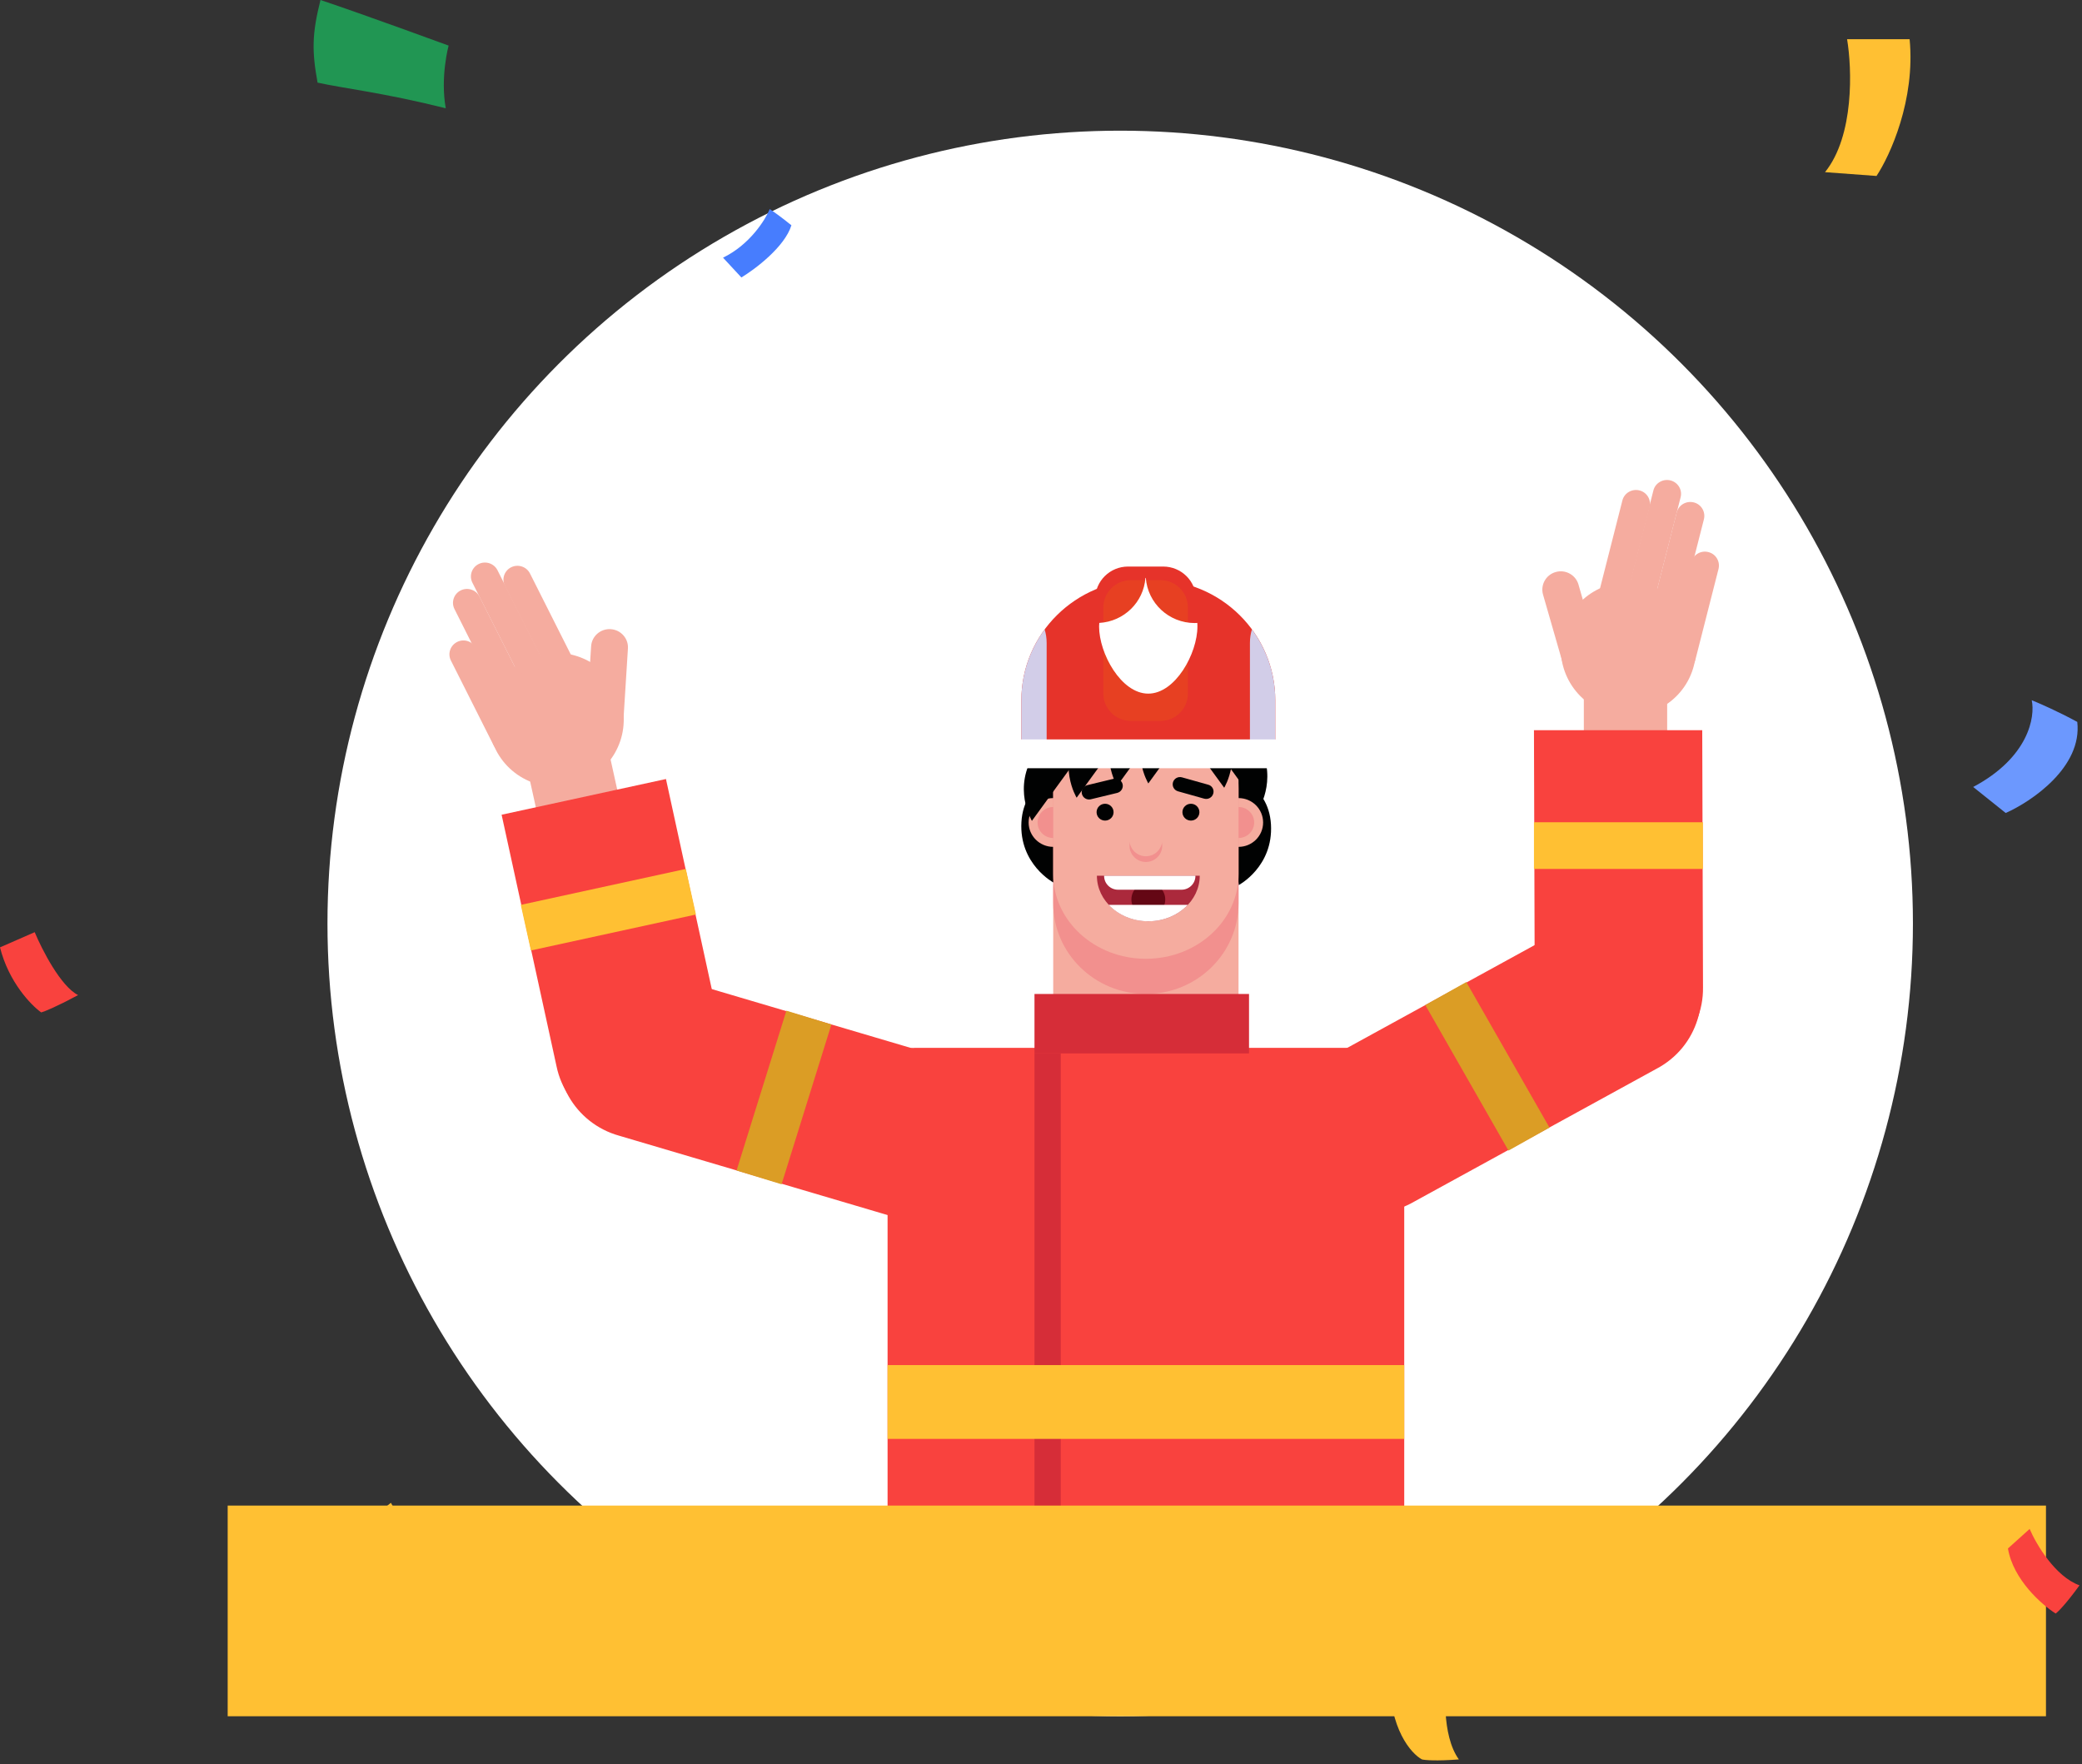 <svg width="478" height="405" viewBox="0 0 478 405" fill="none" xmlns="http://www.w3.org/2000/svg">
<rect x="0" y="0" width="478" height="405" fill="#333333" stroke="none"/>
<circle cx="257.183" cy="212" r="182" fill="white"/>
<g clip-path="url(#clip0)">
<path d="M282.121 177.712L284.381 203.198C284.381 203.198 292.359 198.997 291.798 189.262C291.236 179.659 282.121 177.712 282.121 177.712Z" fill="#010202"/>
<path d="M244.183 177.156L241.922 202.642C241.922 202.642 233.944 198.441 234.506 188.706C235.067 179.103 244.183 177.156 244.183 177.156Z" fill="#010202"/>
<path d="M322.586 367.273C316.367 341.23 292.773 321.848 264.6 321.848C236.427 321.848 212.833 341.23 206.613 367.273H322.586Z" fill="#E94E1B"/>
<path d="M247.462 188.823C247.462 191.912 244.936 194.415 241.818 194.415C238.701 194.415 236.16 191.912 236.16 188.823C236.16 185.734 238.686 183.216 241.818 183.216C244.936 183.216 247.462 185.719 247.462 188.823Z" fill="#F5AC9F"/>
<path d="M245.394 188.823C245.394 190.785 243.784 192.38 241.804 192.38C239.824 192.38 238.214 190.785 238.214 188.823C238.214 186.861 239.824 185.266 241.804 185.266C243.798 185.266 245.394 186.847 245.394 188.823Z" fill="#F2908E"/>
<path d="M289.995 188.823C289.995 191.912 287.469 194.415 284.352 194.415C281.234 194.415 278.708 191.912 278.708 188.823C278.708 185.734 281.234 183.216 284.352 183.216C287.469 183.216 289.995 185.719 289.995 188.823Z" fill="#F5AC9F"/>
<path d="M287.942 188.823C287.942 190.785 286.331 192.38 284.352 192.38C282.372 192.38 280.762 190.785 280.762 188.823C280.762 186.861 282.372 185.266 284.352 185.266C286.331 185.266 287.942 186.847 287.942 188.823Z" fill="#F2908E"/>
<path d="M284.352 240.557C284.352 252.078 274.823 261.403 263.078 261.403C251.333 261.403 241.804 252.063 241.804 240.557V203.989C241.804 192.468 251.333 183.143 263.078 183.143C274.823 183.143 284.352 192.483 284.352 203.989V240.557Z" fill="#F5AC9F"/>
<path d="M284.352 207.341C284.352 218.862 274.823 228.187 263.078 228.187C251.333 228.187 241.804 218.848 241.804 207.341V181.006C241.804 169.485 251.333 160.16 263.078 160.16C274.823 160.16 284.352 169.499 284.352 181.006V207.341Z" fill="#F2908E"/>
<path d="M284.352 200.681C284.352 211.411 274.823 220.107 263.078 220.107C251.333 220.107 241.804 211.411 241.804 200.681V176.145C241.804 165.415 251.333 156.719 263.078 156.719C274.823 156.719 284.352 165.415 284.352 176.145V200.681Z" fill="#F5AC9F"/>
<path d="M252.027 167.684L236.914 188.442C236.914 188.442 232.231 180.786 237.741 172.705C243.178 164.741 252.027 167.684 252.027 167.684Z" fill="#010202"/>
<path d="M262.28 162.37L247.182 183.128C247.182 183.128 242.498 175.472 248.009 167.391C253.431 159.428 262.28 162.37 262.28 162.37Z" fill="#010202"/>
<path d="M271.573 159.647L256.475 180.405C256.475 180.405 251.791 172.749 257.302 164.668C262.724 156.69 271.573 159.647 271.573 159.647Z" fill="#010202"/>
<path d="M278.738 159.091L263.64 179.849C263.64 179.849 258.956 172.193 264.467 164.112C269.889 156.134 278.738 159.091 278.738 159.091Z" fill="#010202"/>
<path d="M265.944 160.086L281.058 180.844C281.058 180.844 285.741 173.188 280.231 165.107C274.794 157.144 265.944 160.086 265.944 160.086Z" fill="#010202"/>
<path d="M274.011 164.756L289.109 185.514C289.109 185.514 293.793 177.858 288.282 169.777C282.86 161.814 274.011 164.756 274.011 164.756Z" fill="#010202"/>
<path d="M248.393 182.265C248.615 183.158 249.531 183.714 250.432 183.494L256.489 182.03C257.39 181.811 257.952 180.903 257.73 180.01C257.508 179.117 256.592 178.561 255.691 178.781L249.634 180.245C248.718 180.464 248.171 181.372 248.393 182.265Z" fill="#010202"/>
<path d="M278.546 182.191C278.295 183.084 277.364 183.597 276.463 183.348L270.465 181.664C269.564 181.416 269.047 180.493 269.298 179.6C269.549 178.722 270.48 178.195 271.381 178.458L277.379 180.142C278.295 180.376 278.812 181.298 278.546 182.191Z" fill="#010202"/>
<path d="M362.194 211.557C371.605 206.595 383.306 210.137 388.314 219.462C393.322 228.802 389.747 240.382 380.336 245.344L323.945 276.262C314.534 281.225 302.833 277.682 297.825 268.357L310.826 261.594C305.818 252.269 296.392 247.438 305.818 242.475L362.194 211.557Z" fill="#F9423E"/>
<path d="M336.642 225.449L327.232 230.73L346.329 264.14L355.739 258.859L336.642 225.449Z" fill="#DB9D25"/>
<path d="M322.394 367.273V246.749C322.394 243.324 319.602 240.557 316.145 240.557H210.026C206.569 240.557 203.776 243.324 203.776 246.749V367.273H322.394Z" fill="#F9423E"/>
<path d="M243.533 241.831H237.505V367.273H243.533V241.831Z" fill="#D62D38"/>
<path d="M275.369 186.451C275.369 187.52 274.497 188.384 273.419 188.384C272.34 188.384 271.469 187.52 271.469 186.451C271.469 185.383 272.34 184.519 273.419 184.519C274.497 184.519 275.369 185.383 275.369 186.451Z" fill="#010202"/>
<path d="M255.661 186.451C255.661 187.52 254.789 188.384 253.711 188.384C252.632 188.384 251.761 187.52 251.761 186.451C251.761 185.383 252.632 184.519 253.711 184.519C254.789 184.519 255.661 185.383 255.661 186.451Z" fill="#010202"/>
<path d="M292.788 175.78V160.775C292.788 145.506 280.304 133.136 264.895 133.136H262.384C246.975 133.136 234.491 145.506 234.491 160.775V175.794H292.788V175.78Z" fill="#E6332A"/>
<path d="M274.602 161.14C274.602 165.269 271.218 168.606 267.052 168.606H258.986C254.82 168.606 251.437 165.254 251.437 161.14V137.542C251.437 133.414 254.82 130.062 258.986 130.062H267.052C271.218 130.062 274.602 133.414 274.602 137.542V161.14Z" fill="#E6332A"/>
<path opacity="0.5" d="M272.725 159.237C272.725 162.707 269.889 165.503 266.402 165.503H259.636C256.149 165.503 253.312 162.692 253.312 159.237V139.445C253.312 135.991 256.149 133.18 259.636 133.18H266.402C269.889 133.18 272.725 135.991 272.725 139.445V159.237Z" fill="#E94E1B"/>
<path d="M292.788 175.779V160.774C292.788 154.685 290.793 149.063 287.425 144.496C287.129 145.477 286.967 146.501 286.967 147.585V175.794H292.788V175.779Z" fill="#D2CDE8"/>
<path d="M234.491 175.779V160.774C234.491 154.685 236.486 149.063 239.839 144.496C240.135 145.477 240.297 146.501 240.297 147.585V175.794H234.491V175.779Z" fill="#D2CDE8"/>
<path d="M294.841 173.057C294.841 174.887 293.926 176.365 292.788 176.365H234.476C233.339 176.365 232.423 174.887 232.423 173.057C232.423 171.227 233.339 169.748 234.476 169.748H292.788C293.911 169.748 294.841 171.227 294.841 173.057Z" fill="white"/>
<path d="M322.394 313.386H203.776V330.324H322.394V313.386Z" fill="#FFC033"/>
<path d="M266.83 194.166C266.83 196.216 265.146 197.884 263.078 197.884C261.009 197.884 259.325 196.216 259.325 194.166C259.325 192.117 261.009 190.448 263.078 190.448C265.146 190.448 266.83 192.117 266.83 194.166Z" fill="#F2908E"/>
<path d="M266.83 192.848C266.83 194.898 265.146 196.567 263.078 196.567C261.009 196.567 259.325 194.898 259.325 192.848C259.325 190.799 261.009 189.13 263.078 189.13C265.146 189.13 266.83 190.799 266.83 192.848Z" fill="#F5AC9F"/>
<path d="M275.443 201.046C275.443 206.814 270.154 211.499 263.639 211.499C257.124 211.499 251.835 206.814 251.835 201.046H275.443Z" fill="#AB293C"/>
<path d="M267.525 206.492C267.525 208.615 265.782 210.342 263.639 210.342C261.497 210.342 259.754 208.615 259.754 206.492C259.754 204.355 261.497 202.642 263.639 202.642C265.782 202.642 267.525 204.37 267.525 206.492Z" fill="#640714"/>
<path d="M253.489 201.046C253.489 201.061 253.489 201.076 253.489 201.09C253.489 202.832 254.922 204.252 256.68 204.252H271.262C273.02 204.252 274.453 202.832 274.453 201.09C274.453 201.076 274.453 201.061 274.453 201.046H253.489Z" fill="white"/>
<path d="M254.554 207.737C256.725 210.035 259.976 211.499 263.625 211.499C267.274 211.499 270.524 210.035 272.696 207.737H254.554Z" fill="white"/>
<path d="M286.76 228.187H237.505V241.831H286.76V228.187Z" fill="#D62D38"/>
<path d="M274.881 143.003C274.689 143.017 274.497 143.032 274.305 143.032C268.352 143.032 263.491 138.465 263.063 132.667C263.033 132.667 263.003 132.682 262.974 132.682C262.56 138.26 258.04 142.681 252.381 143.003C252.366 143.281 252.337 143.559 252.337 143.837C252.337 150.015 257.389 159.237 263.624 159.237C269.858 159.237 274.911 150.015 274.911 143.837C274.926 143.559 274.896 143.281 274.881 143.003Z" fill="white"/>
<path d="M382.759 157.291H363.627V177.156H382.759V157.291Z" fill="#F5AC9F"/>
<path d="M388.904 152.767C386.806 160.994 378.386 165.986 370.068 163.907C361.765 161.829 356.727 153.47 358.825 145.243C360.923 137.015 369.359 132.023 377.647 134.102C385.964 136.181 390.987 144.54 388.904 152.767Z" fill="#F5AC9F"/>
<path d="M380.514 135.098C380.085 136.81 378.327 137.835 376.599 137.411C374.87 136.972 373.821 135.244 374.265 133.531L379.598 112.597C380.026 110.885 381.784 109.86 383.513 110.285C385.242 110.724 386.29 112.451 385.847 114.164L380.514 135.098Z" fill="#F5AC9F"/>
<path d="M385.862 140.148C385.433 141.861 383.675 142.886 381.947 142.461C380.218 142.037 379.184 140.295 379.612 138.582L384.946 117.648C385.389 115.935 387.132 114.911 388.861 115.335C390.589 115.76 391.623 117.502 391.195 119.214L385.862 140.148Z" fill="#F5AC9F"/>
<path d="M389.215 151.552C388.787 153.265 387.029 154.304 385.3 153.865C383.572 153.44 382.523 151.698 382.966 149.986L388.299 129.052C388.742 127.339 390.486 126.3 392.214 126.739C393.943 127.163 394.977 128.905 394.548 130.618L389.215 151.552Z" fill="#F5AC9F"/>
<path d="M373.393 137.411C372.964 139.123 371.206 140.163 369.478 139.724C367.749 139.299 366.7 137.557 367.144 135.844L372.477 114.896C372.905 113.183 374.663 112.158 376.392 112.583C378.12 113.007 379.154 114.749 378.726 116.462L373.393 137.411Z" fill="#F5AC9F"/>
<path d="M366.892 149.81C367.527 152.035 366.227 154.363 363.982 154.992C361.736 155.622 359.387 154.333 358.752 152.108L354.261 136.503C353.625 134.278 354.925 131.95 357.171 131.321C359.417 130.677 361.766 131.98 362.401 134.205L366.892 149.81Z" fill="#F5AC9F"/>
<path d="M352.178 167.626L352.355 227.236C352.503 237.805 361.278 246.252 371.945 246.091C382.611 245.945 391.136 237.249 390.988 226.68L390.811 167.626H352.178Z" fill="#F9423E"/>
<path d="M390.973 188.764H352.178V199.48H390.973V188.764Z" fill="#FFC033"/>
<path d="M152.601 223.869C142.333 221.014 131.666 226.957 128.786 237.132C125.905 247.306 131.903 257.875 142.17 260.73L203.924 278.985C214.192 281.839 224.859 275.896 227.739 265.722L213.586 261.872C216.467 251.697 224.622 244.978 214.355 242.123L152.601 223.869Z" fill="#F9423E"/>
<path d="M180.545 232.026L169.105 268.712L179.437 271.875L190.877 235.19L180.545 232.026Z" fill="#DB9D25"/>
<path d="M139.476 171.17L120.788 175.225L125.076 194.629L143.764 190.574L139.476 171.17Z" fill="#F5AC9F"/>
<path d="M113.819 172.105C117.646 179.703 126.953 182.777 134.621 179C142.288 175.209 145.391 165.986 141.564 158.388C137.738 150.791 128.431 147.716 120.763 151.493C113.11 155.285 109.993 164.507 113.819 172.105Z" fill="#F5AC9F"/>
<path d="M118.193 153.074C118.991 154.655 120.926 155.285 122.507 154.509C124.103 153.719 124.753 151.801 123.955 150.234L114.219 130.911C113.421 129.33 111.486 128.7 109.905 129.476C108.31 130.267 107.659 132.185 108.457 133.766L118.193 153.074Z" fill="#F5AC9F"/>
<path d="M114.057 159.15C114.854 160.731 116.79 161.36 118.385 160.584C119.981 159.794 120.616 157.876 119.833 156.31L110.097 136.971C109.299 135.39 107.364 134.761 105.783 135.537C104.188 136.327 103.553 138.245 104.336 139.811L114.057 159.15Z" fill="#F5AC9F"/>
<path d="M113.259 170.978C114.056 172.559 115.992 173.203 117.572 172.412C119.168 171.622 119.818 169.704 119.02 168.123L109.284 148.8C108.487 147.219 106.551 146.575 104.97 147.365C103.375 148.156 102.725 150.059 103.523 151.64L113.259 170.978Z" fill="#F5AC9F"/>
<path d="M125.653 153.821C126.451 155.402 128.387 156.046 129.967 155.256C131.563 154.465 132.213 152.547 131.415 150.981L121.679 131.657C120.882 130.076 118.946 129.447 117.365 130.223C115.77 131.013 115.135 132.931 115.918 134.497L125.653 153.821Z" fill="#F5AC9F"/>
<path d="M134.68 164.552C134.533 166.864 136.306 168.855 138.655 169.002C140.989 169.148 142.998 167.392 143.146 165.079L144.165 148.888C144.313 146.575 142.54 144.584 140.206 144.437C137.872 144.291 135.862 146.048 135.715 148.361L134.68 164.552Z" fill="#F5AC9F"/>
<path d="M152.896 178.839L165.601 237.103C167.729 247.452 160.992 257.568 150.547 259.676C140.102 261.799 129.893 255.109 127.766 244.759L115.164 187.037L152.896 178.839Z" fill="#F9423E"/>
<path d="M157.457 199.478L119.565 207.731L121.887 218.197L159.779 209.944L157.457 199.478Z" fill="#FFC033"/>
</g>
<rect x="52.273" y="345.636" width="417.455" height="48.364" fill="#FFC033"/>
<path d="M89.74 345L80 352.849C80.99 353.759 82.461 358.508 85.233 363.968C88.004 369.428 90.235 374.348 90.73 376.396C94.39 372.471 98.314 367.239 100.276 364.622L100.276 364.622C97.66 358.736 92.427 349.579 89.74 345Z" fill="#FFC033"/>
<path d="M102.997 10.465C102.997 10.465 83.375 3.27 73.581 0C71.602 7.849 71.602 11.773 72.91 18.968C78.797 20.276 88.005 21.27 102.343 24.855C101.035 17.66 102.997 10.465 102.997 10.465Z" fill="#219653"/>
<path d="M7.966 214L0 217.485C1.992 225.451 7.136 230.762 9.46 232.421C10.123 232.255 12.746 231.226 17.924 228.438C13.941 226.447 9.626 217.983 7.966 214Z" fill="#F9423E"/>
<path d="M465.979 351L461 355.481C462.195 362.65 468.8 368.426 471.953 370.417C472.451 370.085 474.243 368.326 477.43 363.945C471.854 361.953 467.472 354.485 465.979 351Z" fill="#F9423E"/>
<path d="M332.443 383L319 384.991C319 396.94 323.979 402.583 326.468 403.911C327.132 404.077 329.754 404.309 334.932 403.911C330.949 398.335 331.613 387.647 332.443 383Z" fill="#FFC033"/>
<path d="M460.485 186.64L453.017 180.666C465.762 173.895 467.289 164.568 466.459 160.751C468.119 161.415 472.533 163.34 476.915 165.73C478.109 176.085 466.459 183.985 460.485 186.64Z" fill="#6C98FE"/>
<path d="M430.823 40.396L419 39.523C425.756 31.151 425.193 15.686 424.067 9H438.423C439.774 22.954 433.919 35.744 430.823 40.396Z" fill="#FFC033"/>
<path d="M170.212 63.698L166 59.154C172.126 56.179 175.699 50.479 176.72 48C177.359 48.413 179.247 49.735 181.698 51.718C180.166 56.675 173.402 61.77 170.212 63.698Z" fill="#477DFE"/>
<defs>
<clipPath id="clip0">
<rect width="291.455" height="257.091" fill="white" transform="translate(103.183 110.182)"/>
</clipPath>
</defs>
</svg>
